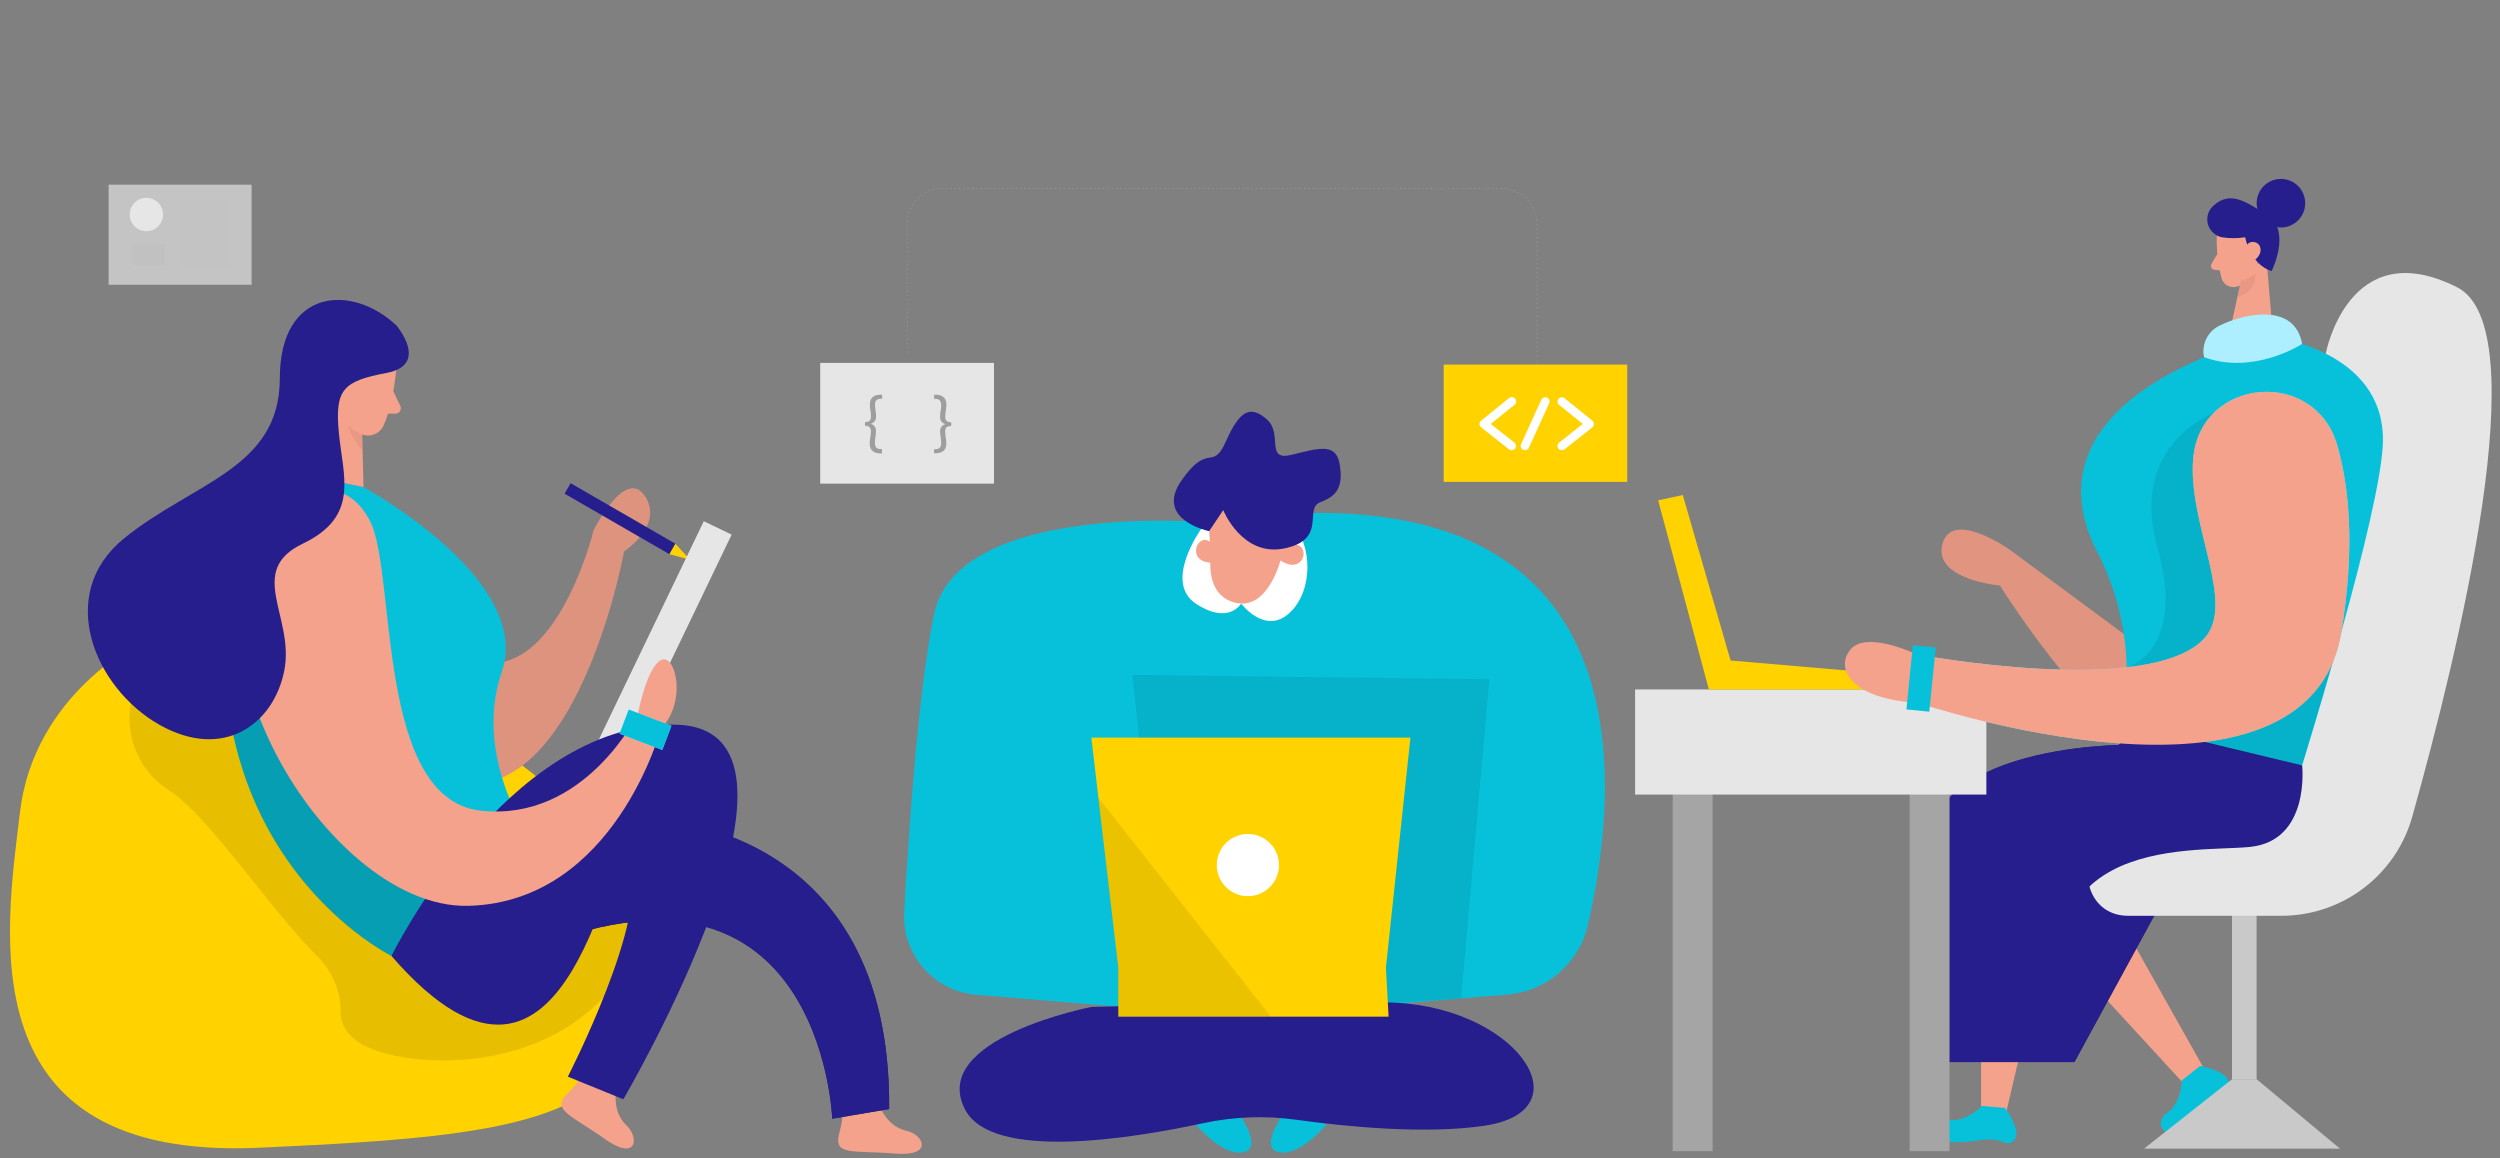 <?xml version="1.0" encoding="utf-8"?>
<!-- Generator: Adobe Illustrator 24.1.1, SVG Export Plug-In . SVG Version: 6.00 Build 0)  -->
<svg version="1.1" id="Layer_1" xmlns="http://www.w3.org/2000/svg" xmlns:xlink="http://www.w3.org/1999/xlink" x="0px" y="0px"
	 viewBox="0 0 4017 1861.4" style="enable-background:new 0 0 4017 1861.4;" xml:space="preserve">
<rect x="0" y="0" width="4017" height="1861.4" fill="#808080" stroke="none"/>
<style type="text/css">
	.st0{fill:#F4A28C;}
	.st1{opacity:8.000000e-02;enable-background:new    ;}
	.st2{fill:#07C1DB;}
	.st3{fill:#24285B;}
	.st4{fill:#251E8C;}
	.st5{fill:#C9C9C9;}
	.st6{fill:#E6E6E6;}
	.st7{opacity:0.31;fill:#CE8172;enable-background:new    ;}
	.st8{fill:#68E1FD;}
	.st9{fill:#A5A5A5;}
	.st10{fill:#FFD200;}
	.st11{opacity:0.46;fill:#FFFFFF;enable-background:new    ;}
	.st12{opacity:9.000000e-02;enable-background:new    ;}
	.st13{opacity:0.18;enable-background:new    ;}
	.st14{fill:#FFFFFF;}
	
		.st15{fill:none;stroke:#BFBFBF;stroke-width:0.54;stroke-linecap:round;stroke-linejoin:round;stroke-miterlimit:2.16;stroke-dasharray:1.62,5.4;}
	.st16{fill:#9E9E9E;}
	.st17{opacity:0.66;fill:#E6E6E6;enable-background:new    ;}
	.st18{opacity:0.45;fill:#C1C1C1;enable-background:new    ;}
	.st19{fill:#C1C1C1;}
</style>
<g>
	<path class="st0" d="M3527.5,1103.7l-297.7-220c0,0-93.5-66.7-108.7-9.5c-15.2,57.2,92.5,66.7,92.5,66.7s182.1,291.3,273.5,256.6
		C3578.4,1162.8,3527.5,1103.7,3527.5,1103.7z"/>
	<path class="st1" d="M3527.5,1103.7l-297.7-220c0,0-93.5-66.7-108.7-9.5c-15.2,57.2,92.5,66.7,92.5,66.7s182.1,291.3,273.5,256.6
		C3578.4,1162.8,3527.5,1103.7,3527.5,1103.7z"/>
	<polygon class="st0" points="3245.4,1454.5 3510.7,1743.3 3547.3,1727.5 3347.2,1371.9 	"/>
	<path class="st2" d="M3505.8,1736c0,0,0,35.9-23.8,52.3c-23.8,16.3-2.1,50.7,31.7,19.1c10.4-9.7,20-20.2,28.6-31.5
		c8.3-10.1,19.2-17.9,31.5-22.5c4.7-2.1,7.5-7,7.2-12.1c1-20-45.8-28.6-45.8-28.6L3505.8,1736z"/>
	<path class="st3" d="M3417.3,1196.8c0,0-370.5-2.8-316.8,216.6c29.6,127.7,115,235.4,232.6,293.2l133.5-244.8l-73.4-212.9
		L3417.3,1196.8z"/>
	<path class="st4" d="M3417.3,1196.8c0,0-370.5-2.8-316.8,216.6c29.6,127.7,115,235.4,232.6,293.2l133.5-244.8l-73.4-212.9
		L3417.3,1196.8z"/>
	<rect x="3586.4" y="1393.6" class="st5" width="39.5" height="340.5"/>
	<path class="st6" d="M3737,568.2c0,0,36.3-194.7,211.1-106.6c128.8,64.9,3,582.8-72.1,850.7c-26.5,94.2-112.4,159.2-210.3,159.2
		h-246.5c-75.4,0-88.9-107.5-15.8-126.1l4.3-1c42.5-9.5,92.4-17.5,137.8-23.6c79.2-10.2,140.3-74.6,146.5-154.2L3737,568.2z"/>
	<path class="st0" d="M3561.8,383.3c-0.2,21.8,2.5,43.6,8.1,64.7c3.5,10.3,14.7,15.8,25.1,12.3c0,0,0,0,0,0
		c16.5-4.6,28.7-18.4,31.4-35.3l9.1-35c2.2-14.8-5.1-29.3-18.3-36.3C3593.9,339.5,3560.9,359.4,3561.8,383.3z"/>
	<polygon class="st0" points="3641.2,410.6 3652.3,538.6 3581.4,539.7 3601.3,448.5 	"/>
	<path class="st0" d="M3562.9,408l-9.5,15.9c-1.8,3-0.9,6.8,2.1,8.7c0.8,0.5,1.7,0.8,2.6,0.9l15.2,1.6L3562.9,408z"/>
	<path class="st7" d="M3600.7,451.1c8.5-1.6,16.4-5.6,22.9-11.3c0,0,5.1,27.7-28.6,37.5L3600.7,451.1z"/>
	<polygon class="st0" points="3183.2,1393.6 3183.2,1785.7 3220.9,1798.7 3314,1401.5 	"/>
	<path class="st2" d="M3184.6,1777c0,0-24.7,26.2-52.9,22.4c-28.2-3.8-35.9,35.9,10.1,35.8c14.3,0,28.6-1.2,42.7-3.6
		c12.9-1.8,26.1-0.2,38.1,4.7c4.9,1.6,10.3,0,13.5-4c14.2-14.1-14.6-52-14.6-52L3184.6,1777z"/>
	<path class="st0" d="M3638.6,411c0,0-1-15.1,10.5-14.8c11.4,0.3,12.8,22-2.5,25.3L3638.6,411z"/>
	<path class="st4" d="M3569.8,381.2c12.5,2,25.2,2,37.7,0c0,0,8,43.5,42.5,54.4c0,0,32.7-65-7.4-90.2
		c-33.6-21.1-58.6-39.8-86.3-14.7c-12,10.9-12.9,29.5-2,41.5C3558.4,376.7,3563.8,379.9,3569.8,381.2z"/>
	<circle class="st4" cx="3665" cy="326.5" r="39"/>
	<path class="st0" d="M3606.8,403.7c0,0,1.7-17.5,15.6-14.7c13.9,2.8,13.7,23.1-3.8,31.1L3606.8,403.7z"/>
	<path class="st2" d="M3576.4,560.1l69.3-19.9c0,0,185.1,19.9,183.2,168.4c-1.4,110-129.9,521.3-129.9,521.3h-281.8V1085
		c0.6-68.6-15.4-136.2-46.8-197.2C3326.9,805.2,3304.1,661.5,3576.4,560.1z"/>
	<path class="st8" d="M3524,736.6c11.3-130.4,196-146.7,231.6-20.7c19.1,66.7,28.6,163.1,6.7,298.6
		c-52.5,326.7-681.9,114.4-681.9,114.4v-77.4c0,0,371.9,70,461.2-25.4C3594.1,970.2,3514.8,842.1,3524,736.6z"/>
	<path class="st4" d="M3417.3,1162.1l281.8,67.7c0,0,13.6,121.6-84.4,131.1c-98,9.5-398.4-23.8-281.6,345.7h-232.3
		c0,0-141.2-397.1,204-476.8c41.9-9.5,112-17.5,112.7-60.6L3417.3,1162.1z"/>
	<path class="st1" d="M3556.9,663.6c0,0-137.4,49.7-90.3,216.6c47.1,166.9-49.4,192.3-49.4,192.3l124.4,121.7l157.4,35.7l49.3-166
		L3556.9,663.6z"/>
	<rect x="2687.7" y="1208.3" class="st9" width="64.1" height="641.4"/>
	<rect x="3068.4" y="1208.3" class="st9" width="64.1" height="641.4"/>
	<rect x="2627.3" y="1107.8" class="st6" width="564.4" height="168.9"/>
	<path class="st0" d="M3524,736.6c11.3-130.4,196-146.7,231.6-20.7c19.1,66.7,28.6,163.1,6.7,298.6
		c-52.5,326.7-681.9,114.4-681.9,114.4v-77.4c0,0,371.9,70,461.2-25.4C3594.1,970.2,3514.8,842.1,3524,736.6z"/>
	<polygon class="st10" points="2745.8,1107.8 2664.3,803.9 2703.9,795.4 2780.7,1061.3 3003.2,1080.4 3003.2,1107.8 	"/>
	<path class="st0" d="M3080.4,1051.8c0,0-81.6-39.7-107.3-7.9c-25.7,31.8,4,79.4,107.3,85.3V1051.8z"/>
	
		<rect x="3035" y="1071.5" transform="matrix(9.931975e-02 -0.995 0.995 9.931975e-02 1695.703 4053.276)" class="st2" width="103.7" height="36.9"/>
	<polygon class="st5" points="3586.4,1734.1 3445.1,1845.6 3759.8,1845.6 3626,1734.1 	"/>
	<path class="st8" d="M3541.6,573.9c-4.6-21.2,6.5-42.7,26.4-51.3c35.2-17.5,118.6-38.1,131,29.9
		C3699,552.8,3621.5,603,3541.6,573.9z"/>
	<path class="st11" d="M3541.6,573.9c-4.6-21.2,6.5-42.7,26.4-51.3c35.2-17.5,118.6-38.1,131,29.9
		C3699,552.8,3621.5,603,3541.6,573.9z"/>
</g>
<g>
	<path class="st10" d="M227.9,1030.8c0,0-173.2,83-195.8,274.1s-86.4,560.3,383.4,539.3c469.8-21.1,691.4-47.3,580.6-406.3
		S227.9,1030.8,227.9,1030.8z"/>
	<path class="st12" d="M210.1,1130.1c-9.9,55.2,14.8,110.9,62.5,140.4c63.7,42,161.9,191.4,238,266.9c24,23.8,37.3,56.3,36.8,90
		c0,13.6,5.5,28.7,23.5,43.4c52.9,43.2,274.6,64.8,398.7-68.2S930,1404,930,1404l-545.2-295.1L210.1,1130.1z"/>
	<path class="st0" d="M1415.2,1780.9c0,0,11.6,29.4,40.6,35.8c29,6.3,44.8,42.3-18.6,36.8c-63.4-5.4-98.2,4.1-89.1-30.7
		c9.1-34.8,5-40,5-40L1415.2,1780.9z"/>
	<path class="st0" d="M989.6,1756.4c0,0-4.9,31,16.7,51.5c21.6,20.5,17,58.9-34.6,22.1c-51.6-36.8-86.6-46.4-61-71.8
		c25.5-25.3,24.7-31.9,24.7-31.9L989.6,1756.4z"/>
	<path class="st3" d="M1044.9,1315.8c0,0,387.6,4,383.8,466.2l-91.4,15.5c0,0-17.6-488.1-521.2-255.6l26.3-192.3L1044.9,1315.8z"/>
	<path class="st4" d="M1044.9,1315.8c0,0,387.6,4,383.8,466.2l-91.4,15.5c0,0-17.6-488.1-521.2-255.6l26.3-192.3L1044.9,1315.8z"/>
	<polygon class="st10" points="1075.3,890.4 1109,899.4 1085,873.6 	"/>
	<path class="st0" d="M546.7,1119.2c0,0,67,169.3,230.5,139.5s225.6-372.8,225.6-372.8s64.6-42,33.3-88.9
		c-31.3-46.9-82.1,54.5-82.1,54.5s-70.4,289-222.9,195.3L546.7,1119.2z"/>
	<path class="st12" d="M546.7,1119.2c0,0,67,169.3,230.5,139.5s225.6-372.8,225.6-372.8s64.6-42,33.3-88.9
		c-31.3-46.9-82.1,54.5-82.1,54.5s-70.4,289-222.9,195.3L546.7,1119.2z"/>
	<path class="st2" d="M548.7,775.3l35.3,7.4c0,0,273.1,148.2,222.3,296.7s60.1,289.4,60.1,289.4L629,1536
		c0,0-310.2-153.9-263.7-577.9C365.3,958.1,386.9,760.6,548.7,775.3z"/>
	
		<rect x="849.9" y="1014.6" transform="matrix(0.433 -0.901 0.901 0.433 -335.01 1546.124)" class="st6" width="424.2" height="49.7"/>
	<polygon class="st0" points="535.8,589 486.6,762.4 584.1,782.6 580.7,648.4 	"/>
	<path class="st7" d="M582.7,677.7c-11.8-4.6-22.1-12.6-29.4-22.9c0,0-2.5,32.9,29.4,69.5V677.7z"/>
	<path class="st0" d="M636.7,594.5c0,0-4.9,54.8-20.3,89c-6.2,13.9-22.5,20.1-36.4,13.9c-0.1-0.1-0.3-0.1-0.4-0.2
		c-17.2-8-38-23.8-38.9-53.5l-7.8-50.1c-1-20.9,11.3-40.2,30.6-48.1C598,528.2,641.3,560.9,636.7,594.5z"/>
	<path class="st0" d="M571,630.2c0,0,3.3-20.9-12.7-22.1c-16-1.2-20.9,29,0,35.6L571,630.2z"/>
	<path class="st0" d="M631.8,628.4l11.4,23.6c2.1,4.4,0.3,9.7-4.1,11.8c-1.2,0.6-2.4,0.9-3.7,0.9H614L631.8,628.4z"/>
	
		<rect x="986.5" y="736.3" transform="matrix(0.5 -0.866 0.866 0.5 -223.692 1279.413)" class="st4" width="19.4" height="194.2"/>
	<path class="st13" d="M683.5,1443.9L629,1536c0,0-197.5-95.7-254.1-354.7s130.1-158,130.1-158L683.5,1443.9z"/>
	<path class="st4" d="M629,1536c0,0,183-373.1,453.6-371.7c270.6,1.4-81,602-81,602l-89.2-36.3c0,0,132.5-257.6,98.8-340.6
		C977.5,1306.5,926,1878.7,629,1536z"/>
	<path class="st0" d="M472.5,796.2c0,0,81.4-41.3,122.8,42.6s8.8,444.8,176.7,463.7s253.1-156,253.1-156s13.8-73.6,36.8-85.8
		c23-12.2,43.2,65.1,0,110.4c0,0-74.1,278.2-309.2,284.4C517.5,1461.8,240.7,986.7,472.5,796.2z"/>
	<path class="st4" d="M637.1,523.1c0,0,53.5,62.9-15.8,76.1c-69.3,13.2-83.5,25.6-76.9,95.7s34.1,134.6-57.8,178.6
		s-12.9,117.8-29.8,203.9c-16.9,86.1-97.7,145.6-201.1,86.9S88.4,955.2,199.3,865.1s250.3-111.9,250.3-257S565.4,455.4,637.1,523.1z
		"/>
	
		<rect x="1017.3" y="1135.8" transform="matrix(0.356 -0.934 0.934 0.356 -427.417 1724.697)" class="st8" width="41.4" height="73.4"/>
	
		<rect x="1017.3" y="1135.8" transform="matrix(0.356 -0.934 0.934 0.356 -427.417 1724.697)" class="st2" width="41.4" height="73.4"/>
</g>
<g>
	<path class="st2" d="M1921.7,1807.2c0,0,45.5,54.3,78.9,43.4c33.4-11-25.8-83.3-25.8-83.3L1921.7,1807.2z"/>
	<path class="st2" d="M2131.2,1807.2c0,0-45.5,54.3-78.9,43.4s25.8-83.3,25.8-83.3L2131.2,1807.2z"/>
	<path class="st2" d="M1938.5,839.1c0,0-399.5-33.7-437.5,147.5c-24.9,118.7-40.4,339.9-48.1,478.6
		c-3.8,68.6,47.7,127.7,116.1,133.3l424.1,35.1l429.4-35.6c62.7-5.3,114.8-50.4,128.9-111.7
		C2604.8,1255.7,2653.2,728.8,1938.5,839.1z"/>
	<path class="st14" d="M1930.1,849.8c0,0-61.3,85-8.8,120c52.6,35,73,0,73,0s38.1,50.9,77.1,15.6c39-35.3,38.3-110.3,3-147.1
		C2039.1,801.5,1930.1,849.8,1930.1,849.8z"/>
	<path class="st4" d="M1753.6,1618c0,0-261.9,50.7-203,164.6c42.9,83,265.1,47.5,382.9,22.1c49.3-10.6,100.1-12.4,150-5.4
		c79.6,11,205.9,23.6,301.1,9.6c167.9-24.4,49.3-198.2-161.1-198.2S1753.6,1618,1753.6,1618z"/>
	<path class="st0" d="M1942.8,853.5c1.6,16.4,2.2,32.9,1.9,49.4c-0.6,22.7,4.6,56.7,39.9,65.5c54.3,13.5,74.2-72.6,74.2-72.6
		s39.6-79.5-19.3-94.3C1986.5,788.2,1936.4,778,1942.8,853.5z"/>
	<path class="st0" d="M2055.2,899.1c0,0,4.7-26.3,27.7-23.7S2094.2,926.7,2055.2,899.1z"/>
	<polygon class="st1" points="1830.3,1185.2 1819.4,1084.4 2393.2,1091.4 2347.8,1604.2 2202.8,1613.9 	"/>
	<path class="st0" d="M1953,904.1c0,0,9.6-24.9-11.3-35.1C1920.8,858.9,1905.7,907.5,1953,904.1z"/>
	<polygon class="st10" points="1796.9,1554.8 1753.6,1185.2 2266.3,1185.2 2226.9,1554.8 2231.2,1633.6 1796.9,1633.6 	"/>
	<circle class="st14" cx="2005.1" cy="1390" r="50"/>
	<path class="st4" d="M1942.8,853.5c0,0-88.3-18.2-44.5-81.3s49.7-13.5,71.6-63.2s39.4-58.4,65.7-35.1c26.3,23.3-3.2,67.2,39.3,57
		c42.5-10.3,71.7-20.4,77.6,14.6c5.9,35.1-2.9,51.1-30.7,61.3c-27.8,10.3,11.7,59.3-57,74.2c-68.7,14.9-99.3-61.3-99.3-61.3
		L1942.8,853.5z"/>
	<polygon class="st1" points="1764.9,1281.8 2042,1633.6 1796.9,1633.6 1796.9,1554.8 	"/>
</g>
<path class="st15" d="M1457.5,566.7v-207c0.2-31.7,25.9-57.3,57.6-57.3H2412c31.7,0,57.4,25.6,57.6,57.3v320.3"/>
<g>
	<rect x="1317.9" y="583.1" class="st6" width="279.2" height="194"/>
	<path class="st16" d="M1389.9,678.2c8.4,0,9.6-4.6,9.6-8.8c-0.1-3.3-0.4-6.6-0.9-9.9c-0.6-3.2-0.9-6.5-1-9.8
		c0-10.9,7.1-15.5,17.3-15.5h2.5v6.5h-2.1c-7,0-9.3,3.8-9.3,10.1c0,2.8,0.3,5.6,0.8,8.4c0.5,3,0.8,6,0.8,9
		c0.8,5.8-2.8,11.2-8.5,12.7l0,0c5.7,1.6,9.3,7.2,8.3,13.1c0,3-0.3,6-0.8,8.9c-0.5,2.8-0.7,5.6-0.8,8.4c0,6.6,2.7,10.3,9.3,10.3h2.1
		v7h-2.5c-9.8,0-17.3-4.3-17.3-16.2c0.1-3.2,0.4-6.5,1-9.7c0.6-3.3,0.9-6.5,1-9.8c0-3.6-1.2-8.8-9.6-8.8L1389.9,678.2z"/>
	<path class="st16" d="M1528.3,684.5c-8.4,0-9.6,4.6-9.6,8.7c0.1,3.3,0.4,6.6,0.9,9.9c0.6,3.3,0.9,6.5,1,9.8
		c0,10.8-7.1,15.4-17.3,15.4h-2.5v-6.5h2.2c7,0,9.3-3.7,9.3-10.1c0-2.8-0.3-5.6-0.8-8.4c-0.5-3-0.8-6-0.9-9
		c-0.8-5.8,2.8-11.3,8.5-12.8l0,0c-5.7-1.5-9.4-7-8.5-12.8c0-3,0.3-6,0.9-9c0.5-2.8,0.8-5.7,0.8-8.5c0-6.6-2.7-10.3-9.3-10.3h-2.1
		v-6.7h2.5c9.8,0,17.3,4.3,17.3,16.2c-0.1,3.2-0.4,6.5-1,9.7c-0.5,3.2-0.8,6.4-0.9,9.6c0,3.7,1.2,8.8,9.6,8.8L1528.3,684.5z"/>
</g>
<rect x="2319.7" y="585.8" class="st10" width="294.9" height="188.5"/>
<path class="st14" d="M2428.9,723.4c-1.5,0-3-0.5-4.3-1.4l-44.7-35.4c-1.6-1.3-2.6-3.3-2.6-5.4c0-2.1,1-4.1,2.6-5.4l44.7-36
	c2.9-2.5,7.2-2.3,9.8,0.6c2.5,2.9,2.3,7.2-0.6,9.8c-0.2,0.1-0.3,0.3-0.5,0.4l-38,30.6l38,29.9c3,2.4,3.5,6.7,1.1,9.7
	C2433,722.4,2431,723.4,2428.9,723.4z"/>
<path class="st14" d="M2509.5,723.4c-3.8,0-6.9-3.1-6.9-6.9c0-2.1,1-4.1,2.6-5.4l38-29.9l-38-30.6c-2.9-2.4-3.4-6.8-1-9.7
	c2.4-3,6.7-3.4,9.7-1c0,0,0,0,0,0l44.7,36c1.6,1.3,2.6,3.3,2.5,5.4c0,2.1-1,4.1-2.6,5.4l-44.7,35.4
	C2512.5,722.9,2511,723.4,2509.5,723.4z"/>
<path class="st14" d="M2450.3,723.4c-1,0-1.9-0.2-2.8-0.6c-3.5-1.6-5-5.7-3.5-9.1c0,0,0,0,0,0l32.6-71.4c1.6-3.5,5.7-5,9.2-3.4
	c3.5,1.6,5,5.7,3.4,9.2l0,0l-32.6,71.4C2455.5,721.8,2453,723.4,2450.3,723.4z"/>
<g>
	<rect x="174.5" y="296.7" class="st17" width="229.8" height="160.9"/>
	<circle class="st6" cx="235.2" cy="344.7" r="26.8"/>
	<rect x="294.8" y="321.9" class="st18" width="75.5" height="104.9"/>
	<rect x="213" y="391.6" class="st19" width="51.9" height="35.2"/>
</g>
</svg>

